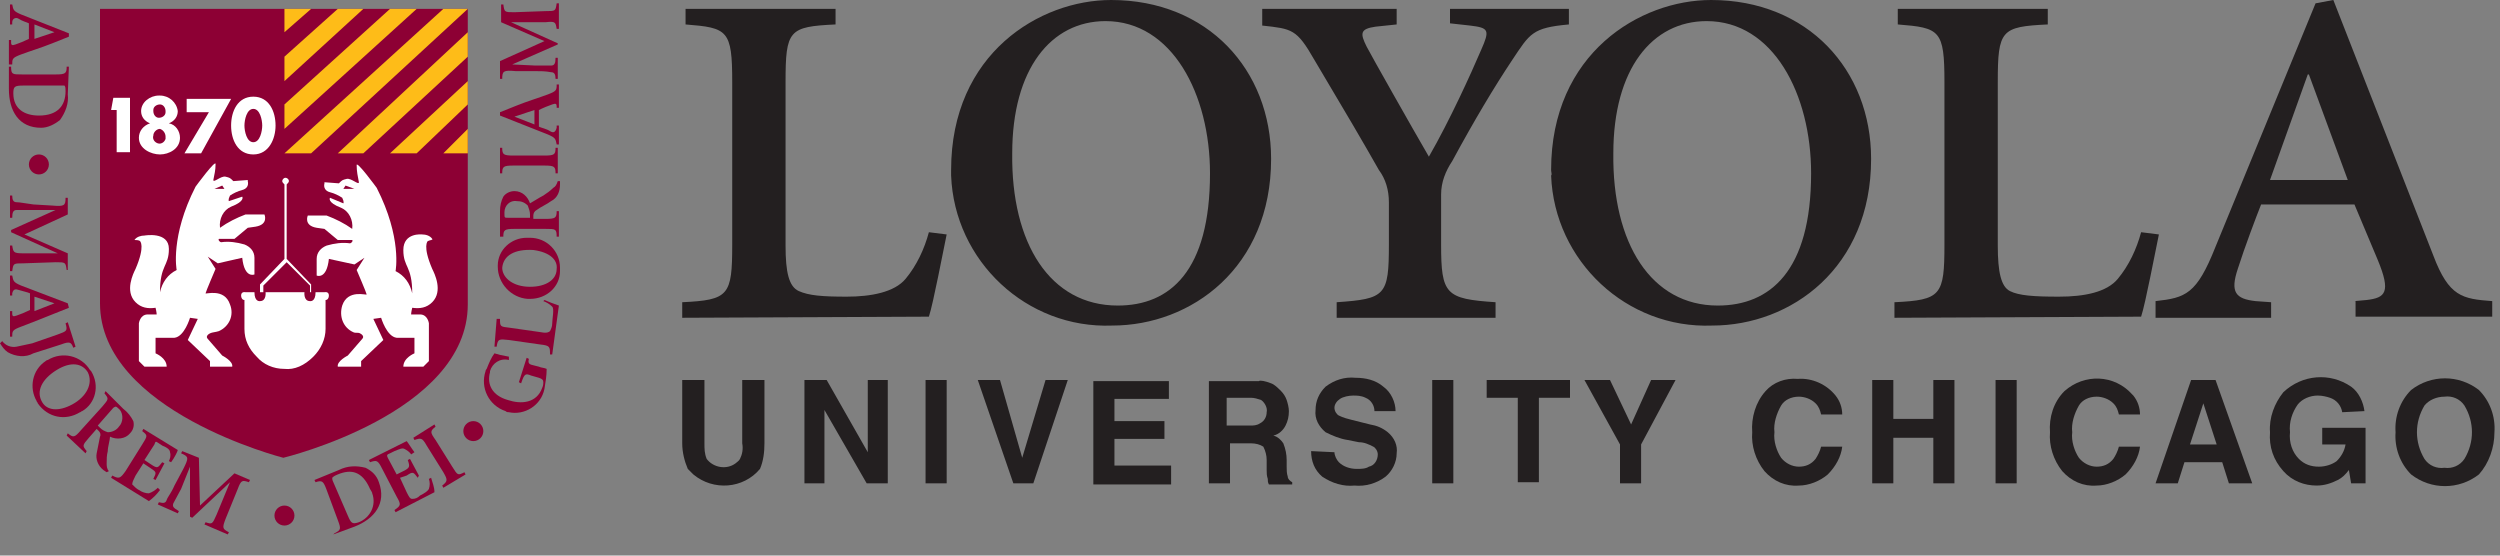 <?xml version="1.0" encoding="utf-8"?>
<!-- Generator: Adobe Illustrator 27.9.1, SVG Export Plug-In . SVG Version: 6.00 Build 0)  -->
<svg version="1.1" id="Layer_1" xmlns="http://www.w3.org/2000/svg" xmlns:xlink="http://www.w3.org/1999/xlink" x="0px" y="0px"
	 viewBox="0 0 225 50" style="enable-background:new 0 0 225 50;" xml:space="preserve">
<rect x="0" y="0" width="225" height="50" fill="#808080" stroke="none"/>
<style type="text/css">
	.st0{fill:#231F20;}
	.st1{fill:#8D0034;}
	.st2{fill:#FFFFFF;}
	.st3{fill:#FEBC18;}
</style>
<g id="horizontal">
	<path class="st0" d="M61.4,28.6v-1.4c4.2-0.2,4.5-0.6,4.5-5.2V7.4c0-4.7-0.4-4.9-4.2-5.2V0.8h13.5v1.4c-4.2,0.2-4.5,0.5-4.5,5.2
		v14.7c0,2.4,0.3,3.7,1.2,4.1s2.1,0.5,4.3,0.5s4.3-0.4,5.3-1.6c1-1.2,1.7-2.7,2.1-4.2l1.6,0.2c-0.3,1.4-1.2,6.2-1.6,7.4L61.4,28.6z"
		/>
	<path class="st0" d="M85.6,15.3C85.6,4.8,93.6,0,100,0c8.7,0,14.4,6.3,14.4,14.3c0,9.8-7.2,15-14.3,15c-7.7,0.3-14.2-5.8-14.5-13.5
		C85.6,15.7,85.6,15.5,85.6,15.3z M100.6,27.5c4.7,0,8.3-3.1,8.3-11.9c0-7.1-3.4-13.7-9.4-13.7c-4.9,0-8.4,4.3-8.4,11.9
		C91,21.9,94.5,27.5,100.6,27.5L100.6,27.5z"/>
	<path class="st0" d="M120.3,28.6v-1.4c4.4-0.3,4.7-0.6,4.7-5.2v-3.8c0-1.1-0.3-2.1-0.9-2.9c-1.3-2.3-3-5.2-5.8-9.9
		c-1.6-2.8-2-2.8-4.7-3.1V0.8h12.1v1.4l-1.9,0.2c-1.4,0.2-1.4,0.6-0.8,1.8c0.3,0.6,4.2,7.5,5.6,9.9c1.9-3.3,3.8-7.5,4.7-9.6
		c0.8-1.8,0.7-2-1-2.2l-1.8-0.2V0.8h10.7v1.4c-3.3,0.3-3.5,0.8-5.1,3.2s-3.4,5.4-5.4,9.1c-0.6,0.9-1,1.9-1,3v4.5
		c0,4.5,0.4,4.9,4.9,5.2v1.4L120.3,28.6z"/>
	<path class="st0" d="M139.6,15.3c0-10.5,8-15.3,14.4-15.3c8.7,0,14.4,6.3,14.4,14.3c0,9.8-7.2,15-14.3,15
		c-7.7,0.3-14.2-5.8-14.5-13.5C139.7,15.7,139.6,15.5,139.6,15.3z M154.6,27.5c4.7,0,8.4-3.1,8.4-11.9c0-7.1-3.4-13.7-9.4-13.7
		c-4.9,0-8.4,4.3-8.4,11.9C145.1,21.9,148.6,27.5,154.6,27.5L154.6,27.5z"/>
	<path class="st0" d="M170.5,28.6v-1.4c4.2-0.2,4.5-0.6,4.5-5.2V7.4c0-4.7-0.4-4.9-4.2-5.2V0.8h13.5v1.4c-4.2,0.2-4.5,0.5-4.5,5.2
		v14.7c0,2.4,0.3,3.7,1.1,4.1s2.1,0.5,4.4,0.5s4.3-0.4,5.3-1.6c1-1.2,1.7-2.7,2.1-4.2l1.6,0.2c-0.3,1.4-1.2,6.2-1.6,7.4L170.5,28.6z
		"/>
	<path class="st0" d="M211.9,27.1l1.1-0.1c1.7-0.2,2.2-0.7,1-3.6l-2.1-5h-8.4c-0.4,1-1.5,3.9-2.1,5.8c-0.7,2.1-0.2,2.7,1.6,2.9
		l1.4,0.1v1.4H194v-1.5c2.7-0.3,3.7-0.6,5.4-4.9l9-21.9L210,0l9,23c1.4,3.7,2.6,3.9,5.3,4.1v1.4h-12.3V27.1z M204.3,16.2h7l-3.5-9.5
		h-0.1L204.3,16.2z"/>
	<path class="st0" d="M61.4,34.2h2v5.7c0,0.5,0,0.9,0.2,1.4c0.6,0.8,1.8,1,2.6,0.4c0.1-0.1,0.3-0.2,0.4-0.4c0.2-0.4,0.3-0.9,0.2-1.4
		v-5.7h2v5.7c0,0.8-0.1,1.6-0.4,2.3c-1.5,1.8-4.2,2-6,0.5c-0.2-0.2-0.3-0.3-0.5-0.5c-0.3-0.7-0.5-1.5-0.5-2.3L61.4,34.2z"/>
	<path class="st0" d="M72.4,34.2h2l3.7,6.5v-6.5h1.8v9.3h-1.9l-3.8-6.6v6.6h-1.8L72.4,34.2z"/>
	<path class="st0" d="M85.2,43.5h-1.9v-9.3h1.9V43.5z"/>
	<path class="st0" d="M94.1,34.2h2l-3.1,9.3h-1.8l-3.2-9.3H90l2,7L94.1,34.2z"/>
	<path class="st0" d="M105.2,35.9h-4.9v2h4.5v1.6h-4.5v2.4h5.1v1.7h-7v-9.3h6.8L105.2,35.9z"/>
	<path class="st0" d="M114.4,34.5c0.3,0.1,0.6,0.4,0.9,0.7c0.2,0.2,0.4,0.5,0.5,0.8c0.1,0.3,0.2,0.7,0.2,1c0,0.5-0.1,0.9-0.3,1.3
		c-0.2,0.4-0.6,0.8-1.1,0.9c0.4,0.1,0.7,0.4,0.9,0.7c0.2,0.5,0.3,1,0.3,1.5v0.6c0,0.3,0,0.6,0.1,0.9c0,0.2,0.2,0.4,0.4,0.5v0.2h-2.1
		c-0.1-0.2-0.1-0.3-0.1-0.5c-0.1-0.3-0.1-0.5-0.1-0.8v-0.9c0-0.4-0.1-0.8-0.3-1.2c-0.3-0.2-0.7-0.3-1.1-0.3h-1.9v3.6h-1.9v-9.2h4.5
		C113.4,34.2,113.9,34.3,114.4,34.5z M110.4,35.8v2.5h2.1c0.3,0,0.6,0,0.9-0.2c0.4-0.2,0.6-0.6,0.6-1c0.1-0.4-0.2-0.9-0.5-1.1
		c-0.3-0.1-0.6-0.2-0.9-0.2L110.4,35.8z"/>
	<path class="st0" d="M120.1,40.7c0,0.3,0.2,0.7,0.4,0.9c0.4,0.4,1,0.6,1.6,0.6c0.4,0,0.8,0,1.1-0.2c0.5-0.1,0.8-0.6,0.8-1.1
		c0-0.3-0.2-0.6-0.4-0.7c-0.4-0.2-0.8-0.4-1.3-0.4l-1-0.2c-0.7-0.1-1.4-0.4-2-0.7c-0.6-0.5-1-1.2-0.9-2c0-0.8,0.3-1.5,0.9-2.1
		c0.8-0.6,1.7-0.9,2.7-0.8c0.9,0,1.8,0.2,2.5,0.8c0.7,0.5,1.1,1.4,1.1,2.2h-1.9c0-0.5-0.3-1-0.8-1.2c-0.4-0.2-0.8-0.2-1.1-0.2
		c-0.4,0-0.9,0.1-1.2,0.3c-0.3,0.2-0.5,0.5-0.5,0.8c0,0.3,0.2,0.6,0.4,0.7c0.4,0.2,0.8,0.3,1.2,0.4l1.6,0.4c0.6,0.1,1.1,0.3,1.6,0.7
		c0.6,0.5,0.9,1.2,0.8,1.9c0,0.8-0.4,1.6-1,2.1c-0.8,0.6-1.8,0.9-2.8,0.8c-1,0.1-2-0.2-2.9-0.8c-0.7-0.6-1-1.4-1-2.3L120.1,40.7z"/>
	<path class="st0" d="M130.8,43.5h-1.9v-9.3h1.9V43.5z"/>
	<path class="st0" d="M141.3,34.2v1.6h-2.8v7.6h-1.9v-7.6h-2.8v-1.6H141.3z"/>
	<path class="st0" d="M148.6,34.2h2.2l-3.1,5.8v3.5h-1.9V40l-3.2-5.8h2.3l1.9,4L148.6,34.2z"/>
	<path class="st0" d="M158.9,35.2c0.7-0.8,1.8-1.2,2.9-1.1c1.3-0.1,2.6,0.5,3.4,1.5c0.4,0.5,0.6,1.1,0.6,1.7h-1.9
		c-0.1-0.4-0.2-0.7-0.5-1c-0.4-0.4-1-0.6-1.5-0.6c-0.7,0-1.3,0.3-1.6,0.8c-0.4,0.7-0.7,1.6-0.6,2.4c-0.1,0.8,0.2,1.7,0.6,2.3
		c0.4,0.5,1,0.8,1.6,0.8c0.6,0,1.1-0.2,1.5-0.7c0.2-0.3,0.4-0.7,0.5-1.1h1.9c-0.1,0.9-0.6,1.8-1.3,2.5c-0.7,0.6-1.7,1-2.6,1
		c-1.2,0.1-2.3-0.4-3.1-1.3c-0.8-1-1.2-2.3-1.1-3.5C157.6,37.6,158,36.2,158.9,35.2z"/>
	<path class="st0" d="M168.5,43.5v-9.3h1.9v3.5h3.6v-3.5h1.9v9.3H174v-4.1h-3.6v4.1H168.5z"/>
	<path class="st0" d="M181.5,43.5h-1.9v-9.3h1.9V43.5z"/>
	<path class="st0" d="M185.8,35.2c1.8-1.6,4.5-1.5,6.1,0.3c0,0,0.1,0.1,0.1,0.1c0.4,0.5,0.6,1.1,0.6,1.7h-1.9
		c-0.1-0.4-0.2-0.7-0.5-1c-0.4-0.4-1-0.6-1.5-0.6c-0.7,0-1.3,0.3-1.6,0.8c-0.4,0.7-0.7,1.6-0.6,2.4c-0.1,0.8,0.2,1.7,0.6,2.3
		c0.4,0.5,1,0.8,1.6,0.8c0.6,0,1.1-0.2,1.5-0.7c0.2-0.3,0.4-0.7,0.5-1.1h1.9c-0.1,0.9-0.6,1.8-1.3,2.5c-0.7,0.6-1.7,1-2.6,1
		c-1.2,0.1-2.3-0.4-3.1-1.3c-0.8-1-1.2-2.3-1.1-3.5C184.4,37.6,184.8,36.2,185.8,35.2z"/>
	<path class="st0" d="M197.2,34.2h2.2l3.3,9.3h-2.1l-0.6-1.9h-3.4l-0.6,1.9h-2L197.2,34.2z M197.1,40h2.4l-1.2-3.7L197.1,40z"/>
	<path class="st0" d="M210.8,37.1c-0.1-0.6-0.5-1.1-1.1-1.3c-0.3-0.1-0.7-0.2-1.1-0.2c-0.7,0-1.4,0.3-1.8,0.8
		c-0.5,0.7-0.8,1.6-0.7,2.5c-0.1,0.9,0.2,1.8,0.8,2.4c0.5,0.5,1.1,0.7,1.8,0.7c0.6,0,1.2-0.2,1.6-0.5c0.4-0.4,0.7-0.9,0.8-1.5h-2.1
		v-1.5h3.9v5h-1.3l-0.2-1.2c-0.3,0.4-0.6,0.7-1,0.9c-0.6,0.3-1.2,0.5-1.9,0.5c-1.1,0-2.2-0.4-3-1.3c-0.9-1-1.3-2.2-1.2-3.5
		c-0.1-1.3,0.4-2.6,1.2-3.6c1.7-1.6,4.2-1.8,6.1-0.5c0.7,0.5,1.1,1.4,1.2,2.2L210.8,37.1z"/>
	<path class="st0" d="M223.1,42.7c-1.8,1.4-4.3,1.4-6.1,0c-1-1-1.5-2.4-1.4-3.8c-0.1-1.4,0.4-2.8,1.4-3.8c1.8-1.4,4.3-1.4,6.1,0
		c1,1,1.5,2.4,1.4,3.8C224.5,40.3,224,41.7,223.1,42.7z M221.8,41.3c0.9-1.5,0.9-3.3,0-4.8c-0.4-0.6-1.1-0.9-1.8-0.8
		c-0.7,0-1.4,0.3-1.8,0.8c-0.9,1.5-0.9,3.3,0,4.8c0.4,0.6,1.1,0.9,1.8,0.8C220.7,42.2,221.4,41.9,221.8,41.3z"/>
	<path class="st1" d="M42.1,0.8v26.6c0,9.8-16.6,13.8-16.6,13.8S9,37,9,27.3V0.8H42.1z"/>
	<path class="st2" d="M10,9.9l0.2-1.1h1.5v4.9h-1.2V9.9H10z"/>
	<path class="st2" d="M16,10c0,0.5-0.3,0.9-0.8,1.1l0,0c0.6,0.1,1,0.7,1,1.3c0,1-1,1.5-1.8,1.5s-1.9-0.5-1.9-1.5
		c0-0.6,0.4-1.1,1-1.3l0,0c-0.5-0.2-0.8-0.6-0.8-1.1c0-0.8,0.8-1.4,1.6-1.4c0,0,0.1,0,0.1,0C15.2,8.6,15.9,9.2,16,10
		C16,10,16,10,16,10z M13.8,10c0,0.3,0.2,0.6,0.5,0.6c0.3,0,0.6-0.2,0.6-0.5c0,0,0-0.1,0-0.1c0-0.3-0.2-0.6-0.5-0.6
		c-0.3,0-0.6,0.2-0.6,0.5C13.8,10,13.8,10,13.8,10z M13.8,12.2c-0.1,0.3,0.1,0.6,0.4,0.7c0.3,0.1,0.6-0.1,0.7-0.4c0-0.1,0-0.1,0-0.2
		c0-0.3-0.2-0.6-0.5-0.7C14.1,11.6,13.8,11.9,13.8,12.2C13.8,12.2,13.8,12.3,13.8,12.2L13.8,12.2z"/>
	<path class="st2" d="M16.8,10.1V8.9h4l-2.7,4.9h-1.5l2.2-3.7L16.8,10.1z"/>
	<path class="st2" d="M24.8,11.3c0,1.2-0.6,2.6-2,2.6s-2-1.3-2-2.6s0.6-2.6,2-2.6S24.8,10,24.8,11.3z M22,11.3
		c0,0.5,0.2,1.5,0.8,1.5s0.8-1,0.8-1.5s-0.2-1.5-0.8-1.5S22,10.8,22,11.3z"/>
	<path class="st2" d="M12.6,21.7c0,0,0.5,0.4-0.4,2.5c-0.2,0.4-1,2,0,3c0.5,0.5,1.1,0.6,1.8,0.5c0.1,0.4,0.1,0.6,0.1,0.6h-0.8
		c-0.7,0-0.8,0.8-0.8,0.8v3.4l0.5,0.5H15c0-0.8-1-1.2-1-1.2v-1.4h1.7c0.9-0.1,1.4-1.8,1.4-1.8l0.7,0.1c-0.3,0.6-0.6,1.3-0.9,1.9
		l2,1.9v0.5h2c0.1-0.5-0.9-1-0.9-1l-1.3-1.5c-0.2-0.2,0-0.4,0.2-0.5s0.5-0.1,0.8-0.2c0.9-0.4,1.4-1.4,1-2.4c-0.5-1.5-2.2-0.9-2.2-1
		s0.9-2.2,0.9-2.2l-0.7-1.1l0.9,0.6l2.2-0.5c0.2,1.9,1.1,1.5,1.1,1.5v-1.5c0-0.6-0.4-1-0.9-1.2c-0.7-0.2-1.4-0.3-2.1-0.2
		c-0.1,0-0.3-0.2-0.2-0.3c0,0,0,0,0,0h1.4l1.2-1l0.7-0.1c1.2-0.2,0.8-1.1,0.8-1.1h-1.7c-0.8,0.3-1.6,0.7-2.3,1.2
		c-0.1-0.8,0.3-1.6,1-1.9c1.3-0.5,1-0.9,1-0.9l-1.2,0.4c0,0-0.1-0.1,0.1-0.5c0.3-0.2,0.7-0.4,1.1-0.5c0.4-0.1,0.6-0.4,0.5-0.8
		c0,0,0-0.1,0-0.1l-1.3,0.1c-0.3-0.3-0.3-0.3-0.7-0.4s-1.1,0.6-1.1,0.3c0.1-0.5,0.2-0.9,0.2-1.4c0.1-0.6-1.8,2-1.8,2
		c-2.3,4.5-1.7,7.5-1.7,7.5c-0.8,0.4-1.3,1.1-1.5,2c0-2.5,0.8-2.3,0.8-3.9S13,21.2,13,21.2c-0.3,0-0.7,0.1-0.9,0.4
		C12.2,21.6,12.5,21.6,12.6,21.7z"/>
	<polygon class="st1" points="19.3,17 20.2,17 20,16.7 	"/>
	<path class="st2" d="M25.6,33.2c-1,0-1.9-0.4-2.5-1.1c-0.7-0.7-1.1-1.5-1.1-2.5v-2.6c-0.2,0-0.3-0.2-0.3-0.4c0-0.4,0.4-0.3,0.4-0.3
		h0.8c0,0.9,0.5,0.8,0.5,0.8c0.6,0,0.5-0.8,0.5-0.8h3.5c0,0-0.1,0.8,0.5,0.8c0,0,0.5,0.1,0.5-0.8h0.8c0,0,0.4-0.1,0.4,0.3
		c0,0.2-0.1,0.4-0.3,0.4v2.6c0,0.9-0.4,1.8-1.1,2.5C27.4,32.9,26.5,33.3,25.6,33.2L25.6,33.2z"/>
	<path class="st2" d="M38.5,21.7c0,0-0.5,0.4,0.4,2.5c0.2,0.4,1,2,0,3c-0.5,0.5-1.1,0.6-1.8,0.5c-0.1,0.4-0.1,0.6-0.1,0.6h0.8
		c0.7,0,0.8,0.8,0.8,0.8v3.4l-0.5,0.5h-1.8c0-0.8,1-1.2,1-1.2v-1.4h-1.6c-0.9-0.1-1.4-1.8-1.4-1.8l-0.7,0.1c0.3,0.6,0.6,1.3,0.9,1.9
		l-2,1.9v0.5h-2.1c-0.1-0.5,0.9-1,0.9-1l1.3-1.5c0.2-0.2,0-0.4-0.2-0.5S32,30,31.8,29.9c-0.9-0.4-1.3-1.4-1-2.4
		c0.5-1.5,2.2-0.9,2.2-1s-0.9-2.2-0.9-2.2l0.7-1.1l-0.9,0.6l-2.3-0.5c-0.2,1.9-1.1,1.5-1.1,1.5v-1.5c0-0.6,0.4-1,0.9-1.2
		c0.7-0.2,1.4-0.3,2.1-0.2c0.1,0,0.3-0.2,0.2-0.3c0,0,0,0,0,0h-1.3l-1.2-1l-0.7-0.1c-1.2-0.2-0.8-1.1-0.8-1.1h1.7
		c0.8,0.3,1.6,0.7,2.3,1.2c0.1-0.8-0.3-1.6-1-1.9c-1.3-0.5-1-0.9-1-0.9l1.2,0.5c0,0,0.1-0.1-0.1-0.5c-0.3-0.2-0.7-0.4-1.1-0.5
		c-0.4-0.1-0.6-0.4-0.5-0.8c0,0,0-0.1,0-0.1l1.3,0.1c0.3-0.3,0.3-0.3,0.7-0.4s1.1,0.6,1.1,0.3c-0.1-0.5-0.2-1-0.2-1.5
		c-0.1-0.6,1.8,2,1.8,2c2.3,4.5,1.7,7.5,1.7,7.5c0.8,0.4,1.3,1.1,1.5,2c0-2.5-0.8-2.3-0.8-3.9s1.7-1.4,1.7-1.4
		c0.3,0,0.7,0.1,0.9,0.4C39,21.6,38.7,21.6,38.5,21.7z"/>
	<polygon class="st1" points="31.9,17 30.9,17 31.1,16.7 	"/>
	<path class="st2" d="M25.8,23.3v-6.7l0,0c0.1-0.1,0.2-0.2,0.2-0.3c0-0.2-0.2-0.3-0.3-0.3l0,0l0,0c-0.2,0-0.3,0.2-0.3,0.3
		c0,0.1,0.1,0.2,0.2,0.3l0,0v6.7l-2.2,2.3v0.7h0.3v-0.6l2.1-2.1l2.1,2.1v0.6H28v-0.7L25.8,23.3z"/>
	<polygon class="st3" points="25.6,0.8 25.6,2.9 28,0.8 	"/>
	<polygon class="st3" points="39.9,13.8 42.1,13.8 42.1,11.6 	"/>
	<polygon class="st3" points="30.4,0.8 25.6,5.1 25.6,7.3 32.7,0.8 	"/>
	<polygon class="st3" points="35.1,0.8 25.6,9.4 25.6,11.6 37.5,0.8 	"/>
	<polygon class="st3" points="39.9,0.8 25.6,13.8 28,13.8 42.1,0.8 	"/>
	<polygon class="st3" points="30.4,13.8 32.7,13.8 42.1,5.1 42.1,2.9 	"/>
	<polygon class="st3" points="35.1,13.8 37.5,13.8 42.1,9.4 42.1,7.3 	"/>
	<path class="st1" d="M6.2,3.3L4.7,3.9c-1,0.4-2,0.7-2.8,1S1.1,5.3,1.1,5.8H0.8V3.6h0.2v0.2c0,0.3,0.1,0.3,0.4,0.2s0.8-0.3,1.2-0.5
		V2.1C2.4,2,2,1.9,1.7,1.7S1.1,1.7,1.1,2v0.2H0.9V0.4h0.2C1.2,0.9,1.2,1,1.9,1.3L6.2,3L6.2,3.3z M3.1,2.2v1.3l1.8-0.6l0,0L3.1,2.2z"
		/>
	<path class="st1" d="M6.1,8.5c0.1,0.8-0.2,1.6-0.7,2.3c-0.5,0.4-1.1,0.7-1.7,0.7c-2,0-2.9-1.5-2.9-3.5V6h0.2c0,0.7,0.1,0.7,1,0.7H5
		c0.9,0,1-0.1,1-0.7h0.2L6.1,8.5z M2.1,7.7c-0.8,0-0.9,0.1-0.9,0.7c0,1.4,1,2,2.3,2c1.7,0,2.4-0.9,2.4-2.2c0-0.2,0-0.4-0.1-0.5
		c0,0-0.2,0-0.4,0L2.1,7.7z"/>
	<path class="st1" d="M6.1,19.3l-3.9,1.8l3.9,1.7v1.5H6c-0.1-0.7-0.1-0.7-1-0.7l-2.9,0.1c-0.9,0-0.9,0-1,0.7H0.9v-2.3h0.2
		c0.1,0.6,0.1,0.7,1,0.7h3.1l0,0L1,20.9v-0.2L5,18.9l0,0H2.9c-0.5,0-1,0-1.4,0c-0.3,0-0.4,0.2-0.4,0.7H0.9v-2h0.2
		c0,0.4,0.1,0.6,0.4,0.6s0.7,0.1,1.5,0.2l1.7,0.1c1.1,0.1,1.2,0,1.2-0.7h0.2L6.1,19.3z"/>
	<path class="st1" d="M6.2,27.7l-1.5,0.6c-1,0.4-2,0.8-2.8,1.1s-0.8,0.4-0.8,0.9H0.9V28h0.2v0.2c0,0.3,0.1,0.3,0.4,0.2
		s0.8-0.3,1.2-0.5v-1.5c-0.2-0.1-0.7-0.2-1-0.3s-0.5-0.1-0.6,0.3v0.2H0.9v-1.8h0.2c0.1,0.5,0.1,0.6,0.8,0.9l4.2,1.6L6.2,27.7z
		 M3.1,26.7V28l1.8-0.7l0,0L3.1,26.7z"/>
	<path class="st1" d="M5.2,30.1c0.8-0.3,0.9-0.3,0.7-1l0.2-0.1l0.7,2.2l-0.2,0.1c-0.2-0.5-0.3-0.6-1.1-0.3L3,31.8
		c-0.7,0.4-1.6,0.3-2.3-0.1c-0.3-0.2-0.5-0.5-0.7-0.8l0.2-0.2c0.3,0.4,0.8,0.6,1.3,0.5c0.5-0.1,0.9-0.2,1.4-0.3L5.2,30.1z"/>
	<path class="st1" d="M7.2,37.1c-1.3,0.8-2.9,0.5-3.8-0.8c0-0.1-0.1-0.1-0.1-0.2c-0.7-1.2-0.4-2.8,0.8-3.6c0,0,0.1-0.1,0.2-0.1
		c1.3-0.8,3-0.4,3.8,0.9c0,0,0.1,0.1,0.1,0.1C9,34.7,8.6,36.3,7.4,37C7.3,37,7.3,37.1,7.2,37.1z M5.1,33.3c-1.3,0.8-1.9,1.9-1.3,2.9
		c0.4,0.7,1.4,0.9,2.7,0.2s1.9-1.9,1.4-2.9C7.4,32.7,6.4,32.5,5.1,33.3z"/>
	<path class="st1" d="M16,40.5c0,0.1-0.3,0.7-0.6,1.1l-0.2-0.1c0.1-0.2,0.2-0.5,0.1-0.8c0-0.2-0.2-0.4-0.7-0.6l-0.3-0.2
		c-0.3-0.2-0.3-0.2-0.4,0.1L13,41.4l0.6,0.4c0.6,0.4,0.6,0.3,1-0.2l0.2,0.1L14,43.2l-0.2-0.1c0.3-0.6,0.3-0.6-0.3-1l-0.6-0.4
		l-0.7,1.1c-0.2,0.4-0.3,0.6-0.3,0.8c0.2,0.2,0.4,0.4,0.6,0.5c0.3,0.2,0.6,0.3,0.9,0.3c0.3-0.1,0.6-0.3,0.8-0.5l0.2,0.2
		c-0.3,0.4-0.6,0.7-1,1L10,43l0.1-0.2c0.6,0.3,0.7,0.3,1.2-0.4l1.5-2.4c0.5-0.8,0.5-0.8,0-1.2l0.1-0.2L16,40.5z"/>
	<path class="st1" d="M17.9,41.2l0.1,4.3l3.1-2.9l1.4,0.6l-0.1,0.2c-0.6-0.2-0.7-0.2-1,0.6l-1.1,2.7c-0.3,0.8-0.3,0.9,0.3,1.2
		l-0.1,0.2l-2.1-0.9l0.1-0.2c0.6,0.2,0.6,0.2,1-0.7l1.2-2.9l0,0l-3.4,3.2l-0.2-0.1v-4.5l0,0L16.3,44c-0.2,0.4-0.5,0.9-0.7,1.3
		c-0.1,0.3,0,0.4,0.5,0.7L16,46.2l-1.8-0.8l0.1-0.2c0.4,0.1,0.6,0.1,0.7-0.2s0.4-0.6,0.7-1.3l0.8-1.5c0.5-1,0.5-1.1-0.2-1.4l0.1-0.2
		L17.9,41.2z"/>
	<path class="st1" d="M30.5,42.3c0.8-0.4,1.6-0.4,2.4-0.2c0.6,0.3,1,0.7,1.2,1.3c0.7,1.9-0.4,3.3-2.2,4l-1.9,0.7L30.1,48
		c0.6-0.3,0.6-0.4,0.3-1.2l-1-2.7c-0.3-0.8-0.4-0.9-1-0.7l-0.1-0.2L30.5,42.3z M31.3,46.4c0.3,0.7,0.4,0.8,1,0.6
		c1-0.4,1.6-1.5,1.2-2.6c0-0.1-0.1-0.2-0.2-0.4c-0.7-1.6-1.7-1.8-2.9-1.3c-0.2,0.1-0.3,0.1-0.5,0.3c0,0.1,0,0.2,0.1,0.4L31.3,46.4z"
		/>
	<path class="st1" d="M36.6,39.7c0.1,0.1,0.4,0.6,0.7,1L37,40.9c-0.1-0.2-0.4-0.4-0.6-0.5c-0.2-0.1-0.4,0-0.9,0.2l-0.4,0.2
		c-0.3,0.1-0.3,0.2-0.2,0.4l0.8,1.5l0.6-0.3c0.6-0.3,0.6-0.4,0.4-1l0.2-0.1l0.8,1.5L37.6,43c-0.4-0.5-0.4-0.6-1-0.2L36,43l0.6,1.3
		c0.2,0.4,0.3,0.6,0.5,0.6c0.3,0,0.5-0.1,0.7-0.3c0.4-0.2,0.7-0.4,0.8-0.6c0.1-0.3,0.1-0.6,0-0.9l0.2-0.1c0.1,0.4,0.3,0.8,0.3,1.3
		l-3.5,1.8l-0.1-0.2c0.6-0.4,0.6-0.5,0.2-1.2l-1.3-2.5c-0.4-0.8-0.5-0.8-1.1-0.6l-0.1-0.2L36.6,39.7z"/>
	<path class="st1" d="M39.1,38.2l0.1,0.2c-0.5,0.4-0.5,0.5,0,1.2l1.5,2.4c0.5,0.8,0.5,0.8,1.1,0.5l0.1,0.2l-2,1.2l-0.1-0.2
		c0.5-0.4,0.5-0.5,0.1-1.2l-1.5-2.4c-0.4-0.7-0.5-0.7-1.1-0.5l-0.1-0.2L39.1,38.2z"/>
	<path class="st1" d="M48.5,33c0.2,0.1,0.5,0.1,0.7,0.2c0,0.6-0.1,1.2-0.2,1.8c-0.3,1.5-1.8,2.4-3.2,2.1c-0.1,0-0.2,0-0.3-0.1
		c-1.5-0.5-2.3-2.1-1.8-3.6c0-0.1,0.1-0.2,0.1-0.2c0.2-0.5,0.4-1,0.7-1.4c0.3,0.1,0.7,0.2,1.3,0.3v0.3c-0.8-0.2-1.5,0.3-1.7,1
		c0,0,0,0.1,0,0.1c-0.3,1.1,0.2,2.1,1.6,2.5c1.2,0.4,2.6,0.3,3.1-1.1c0.1-0.2,0.1-0.4,0.1-0.5c0-0.2-0.1-0.3-0.4-0.4l-0.7-0.2
		c-0.5-0.2-0.6-0.2-0.9,0.7l-0.2-0.1l0.7-2.2l0.2,0.1c-0.1,0.4,0,0.5,0.5,0.6L48.5,33z"/>
	<path class="st1" d="M44.7,28.7H45c0,0.7,0,0.7,0.9,0.8l2.8,0.4c0.5,0.1,0.7,0,0.8-0.1c0.1-0.2,0.2-0.4,0.2-0.7
		c0-0.4,0.2-1.3,0-1.5c-0.2-0.2-0.5-0.4-0.8-0.5L49,27c0.2,0.1,1,0.4,1.3,0.5l-0.6,4.4h-0.2c0-0.7,0-0.8-0.9-0.9l-2.8-0.4
		c-0.9-0.1-1-0.1-1.1,0.6h-0.2L44.7,28.7z"/>
	<path class="st1" d="M47.7,21.4c1.5,0,2.7,1.2,2.7,2.7c0,0.1,0,0.2,0,0.3c0,1.4-1.2,2.5-2.7,2.5c-0.1,0-0.1,0-0.2,0
		c-1.5-0.1-2.7-1.4-2.7-2.9c0,0,0-0.1,0-0.1c0-1.4,1.2-2.5,2.6-2.5C47.6,21.4,47.7,21.4,47.7,21.4z M47.4,25.8
		c1.5,0.1,2.7-0.5,2.7-1.6c0.1-0.8-0.6-1.5-2.1-1.7c-1.7-0.1-2.7,0.5-2.8,1.6C45.2,24.9,46,25.7,47.4,25.8z"/>
	<path class="st1" d="M45,19c0-0.5,0.1-0.9,0.3-1.3c0.2-0.3,0.6-0.5,1-0.5c0.7,0,1.2,0.5,1.4,1.1c0.2-0.1,0.8-0.5,1.2-0.7
		c0.3-0.2,0.6-0.4,0.9-0.7c0.2-0.1,0.3-0.3,0.4-0.6h0.2v0.3c0,0.6-0.2,1.2-0.8,1.5c-0.4,0.3-0.9,0.5-1.3,0.8
		c-0.2,0.1-0.3,0.3-0.3,0.5v0.3h1.1c0.9,0,1-0.1,1-0.7h0.2v2.3h-0.2c0-0.7-0.1-0.7-1-0.7h-2.8c-0.9,0-1,0.1-1,0.7H45V19z M47.7,19.6
		v-0.3c0-0.3-0.1-0.5-0.2-0.8c-0.3-0.3-0.6-0.4-1-0.4c-0.6-0.1-1.1,0.4-1.1,1c0,0,0,0.1,0,0.1c0,0.4,0,0.4,0.3,0.4L47.7,19.6z"/>
	<path class="st1" d="M45,13.3h0.2c0,0.6,0.1,0.7,1,0.7h2.8c0.9,0,1-0.1,1-0.7h0.2v2.3h-0.2c0-0.6-0.1-0.7-1-0.7h-2.8
		c-0.9,0-1,0.1-1,0.7H45V13.3z"/>
	<path class="st1" d="M45,10.1l1.5-0.6c1-0.4,2-0.7,2.8-1s0.8-0.4,0.8-0.9h0.2v2.1h-0.2V9.6c0-0.3-0.1-0.3-0.4-0.2s-0.8,0.3-1.2,0.5
		v1.5c0.2,0.1,0.7,0.2,1,0.4s0.5,0.1,0.6-0.3v-0.2h0.2V13h-0.2c-0.1-0.5-0.1-0.6-0.8-0.9L45,10.4L45,10.1z M48.1,11.2V9.9l-1.8,0.6
		l0,0L48.1,11.2z"/>
	<path class="st1" d="M45,5.5L49,3.7L45.1,2V0.4h0.2c0.1,0.7,0.1,0.7,1,0.7L49.1,1c0.9,0,0.9,0,1-0.7h0.2v2.3h-0.2
		c-0.1-0.6-0.1-0.7-1-0.6H46l0,0l4.2,1.9V4l-4.1,1.8l0,0l2.1,0.1c0.5,0,0.9,0,1.4,0c0.3,0,0.4-0.2,0.4-0.7h0.2v1.9h-0.2
		c0-0.4-0.1-0.6-0.4-0.6c-0.5-0.1-1-0.1-1.5-0.1l-1.7,0c-1.1-0.1-1.2,0-1.2,0.7H45L45,5.5z"/>
	<circle class="st1" cx="25.6" cy="46.4" r="0.9"/>
	<circle class="st1" cx="42.6" cy="38.8" r="0.9"/>
	<circle class="st1" cx="3.5" cy="14.8" r="0.9"/>
	<path class="st1" d="M11.1,36.8c0.4,0.3,0.7,0.7,0.9,1.1c0.1,0.4,0,0.8-0.3,1.1c-0.4,0.5-1.2,0.6-1.8,0.3c0,0.3-0.2,0.9-0.2,1.3
		c-0.1,0.4-0.1,0.7-0.1,1.1c0,0.2,0,0.5,0.2,0.7l-0.2,0.1l-0.3-0.2c-0.5-0.4-0.7-1-0.6-1.5c0.1-0.5,0.2-1,0.3-1.5
		c0.1-0.2,0-0.4-0.1-0.5l-0.2-0.2l-0.7,0.8c-0.6,0.7-0.6,0.7-0.2,1.2l-0.1,0.2L6,39.2L6.1,39c0.5,0.4,0.6,0.4,1.2-0.3l1.9-2.1
		c0.6-0.7,0.6-0.7,0.2-1.2l0.1-0.2L11.1,36.8z M8.8,38.3l0.2,0.2c0.2,0.2,0.4,0.3,0.7,0.4c0.4,0,0.8-0.2,1-0.5
		c0.4-0.4,0.4-1.1,0.1-1.5c0,0-0.1-0.1-0.1-0.1c-0.3-0.3-0.3-0.2-0.5-0.1L8.8,38.3z"/>
</g>
</svg>
